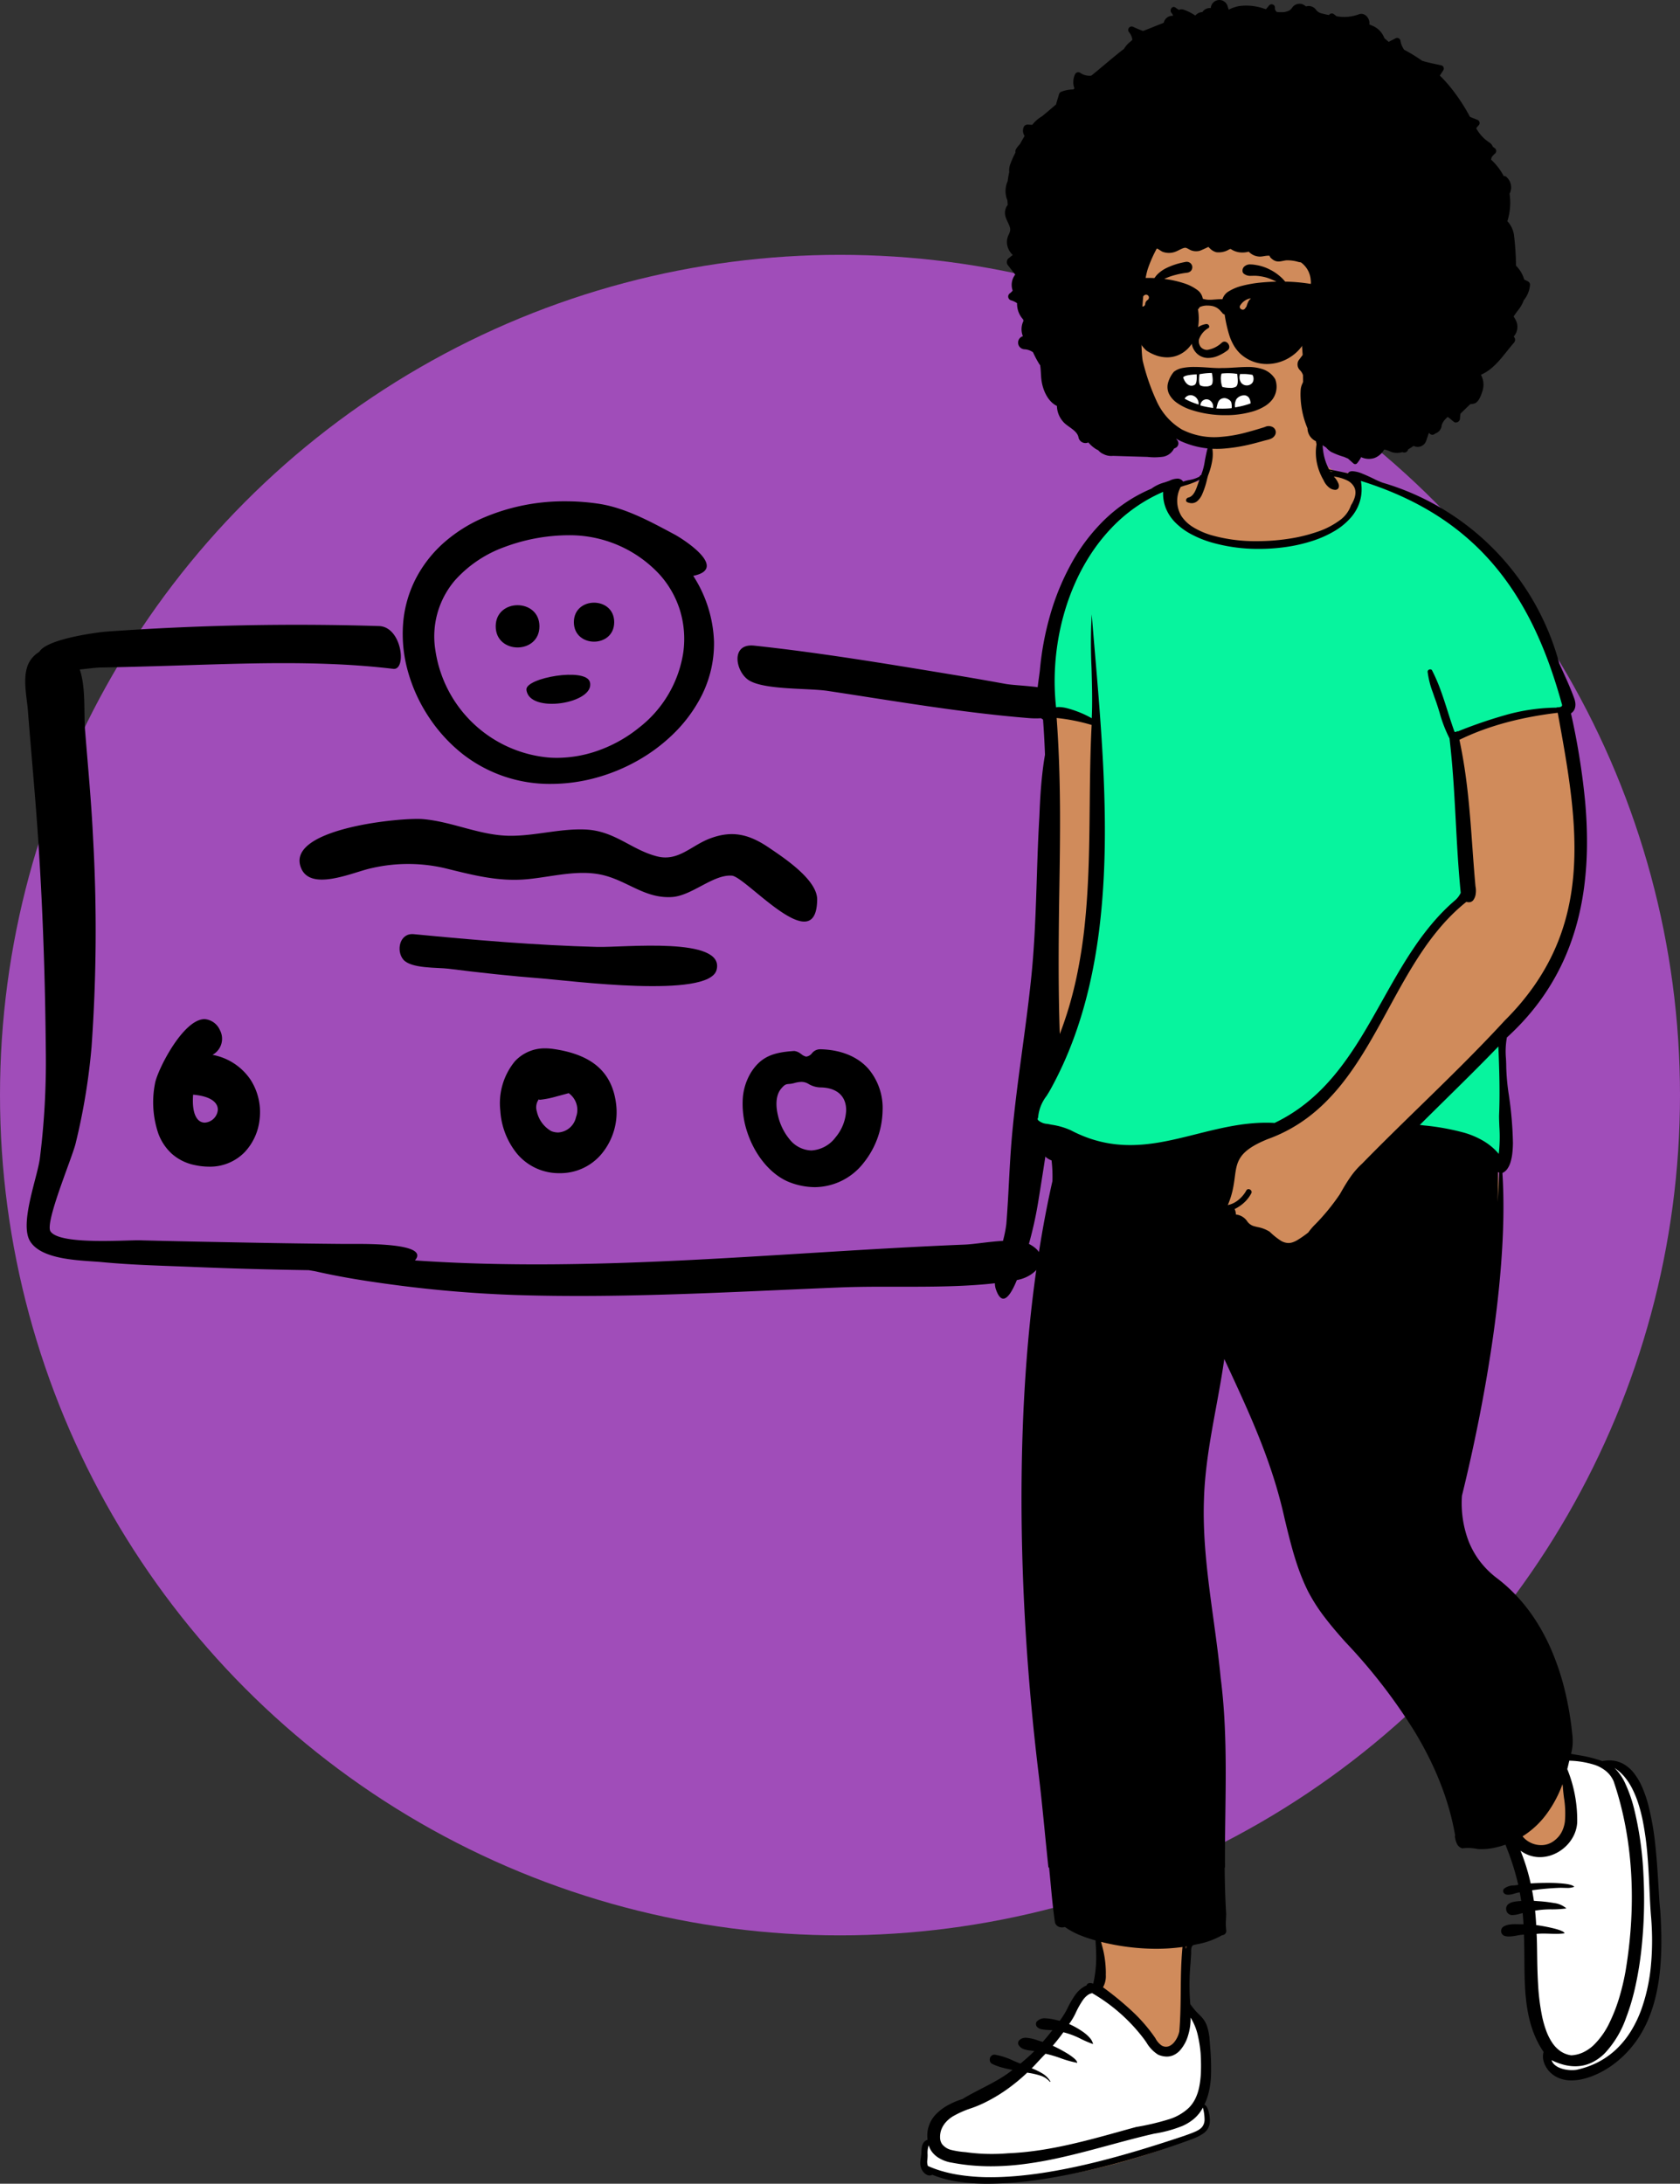 <svg id="timline-1" xmlns="http://www.w3.org/2000/svg" width="300" height="389.833" viewBox="0 0 300 389.833">
  <rect x="0" y="0" width="300" height="389.833" fill="#333333" stroke="none"/>
  <circle id="Ellipse_135" data-name="Ellipse 135" cx="150" cy="150" r="150" transform="translate(0 45.493)" fill="#a04db9"/>
  <path id="face" d="M29.08,0h0a30.415,30.415,0,0,0-7.951,1.081,32.565,32.565,0,0,0-7.414,3.034A30.778,30.778,0,0,0,7.39,8.8a25.942,25.942,0,0,0-4.673,6.018A20.685,20.685,0,0,0,0,25.36,23.067,23.067,0,0,0,3.709,37.143c-1.481.3-2.289.841-2.4,1.6-.3,2.074,4.549,5.148,5.766,5.8l.436.233c4.184,2.238,8.511,4.553,13.129,5.242a39.383,39.383,0,0,0,5.83.43,36.609,36.609,0,0,0,15.216-3.158,26.6,26.6,0,0,0,6.451-4.141,22.334,22.334,0,0,0,4.855-6.021,21.016,21.016,0,0,0,2.525-8.481,24.61,24.61,0,0,0-.9-8.712,28.612,28.612,0,0,0-3.726-8.054,28.148,28.148,0,0,0-5.952-6.507A25.235,25.235,0,0,0,29.08,0ZM25.942,44.391a21.866,21.866,0,0,1-16.324-7.12,17.235,17.235,0,0,1-3.515-6.2,17.514,17.514,0,0,1-.612-7.63,20.987,20.987,0,0,1,7.881-13.387A24.648,24.648,0,0,1,20.3,6.091a22.183,22.183,0,0,1,7.752-1.439c.465,0,.931.016,1.389.048a22.48,22.48,0,0,1,20.3,19.07,15.411,15.411,0,0,1-3.5,12.594,21.811,21.811,0,0,1-8.848,5.93,33.066,33.066,0,0,1-10.974,2.092C26.267,44.389,26.1,44.391,25.942,44.391Z" transform="translate(127.502 139.94) rotate(180)"/>
  <path id="Fill_231" data-name="Fill 231" d="M7.2,3.48c0,4.64-7.2,4.64-7.2,0s7.2-4.64,7.2,0" transform="translate(102.478 107.588)"/>
  <path id="Fill_233" data-name="Fill 233" d="M7.808,3.773C7.808,8.8,0,8.8,0,3.773s7.808-5.03,7.808,0" transform="translate(88.519 108.038)"/>
  <path id="Fill_235" data-name="Fill 235" d="M11.331,1.3C12.382,5.119.4,7.076,0,2.66-.187.549,10.6-1.359,11.331,1.3" transform="translate(94.006 120.455)"/>
  <path id="Fill_237" data-name="Fill 237" d="M63.36,7.874c-13.786-1.654-28-.89-41.852-.493-3.467.1-6.933.2-10.4.255C8.9,7.673,4.143,8.731,2.22,7.7-5.658,3.474,9.8,1.431,11.984,1.237a477.273,477.273,0,0,1,48.862-1c4.087.158,4.971,7.935,2.514,7.64" transform="translate(6.858 111.526)"/>
  <path id="Hola_:_" data-name="Hola :)" d="M186.722,43.9c.118,14.444.636,28.986,1.746,43.387.452,5.87.995,11.732,1.444,17.6.212,2.765,1.194,6.638-.431,9.064a4.952,4.952,0,0,1-7.562.8c-2.65-3.431-1.88-9.188-2.21-13.338-.507-6.381-1.119-12.756-1.423-19.151a293.739,293.739,0,0,1,.269-37.326,113.31,113.31,0,0,1,2.842-17.21c.617-2.589,5.523-14.122,4.492-15.712-1.6-2.466-13.415-1.534-15.978-1.6-6.577-.177-13.157-.291-19.736-.417q-8.449-.161-16.9-.234c-2.237-.02-15.379.378-12.464-2.938C88.214,4.557,54.991,8.349,22.589,9.65c-1.637.066-4.315.531-6.786.664a21.579,21.579,0,0,0-.6,3c-.426,5.207-.537,10.432-1,15.639-.845,9.525-2.483,18.954-3.457,28.463S9.873,76.445,9.307,85.967c-.1,1.632-.326,15-3.7,18.244a15.311,15.311,0,0,1,5.662-.565c12.02.97,23.951,3.058,35.868,4.851,3.409.513,11.146.149,13.974,1.853,2.447,1.476,3.416,6.648-.842,6.229-11.882-1.273-23.7-3.248-35.49-5.193-3.153-.52-6.3-1.076-9.443-1.645-2.1-.38-7.644-.35-9.272-1.617-1.978-1.537-2.188-2.583-1.518-3.278-.932.256-2.049-.146-3.391-1.489-2.537-3.3-.152-11.433.15-15.3.363-4.644.542-9.3.754-13.948a231.208,231.208,0,0,1,2.8-26.776c1.623-9.964,3-19.969,4.631-29.93a69.258,69.258,0,0,1,1.681-7.629c-4.384-2.243-1.4-5.809,2.074-6.441l.076-.012C14.4.674,15.921-1.776,17.1,1.767a3.5,3.5,0,0,1,.144.982C26.229,1.732,36.1,2.364,44.942,2,64.094,1.22,83.364.045,102.535.64a222.507,222.507,0,0,1,22.728,1.923c4.409.593,8.836,1.3,13.174,2.285.311.07.783.144,1.329.234l.264.006q9.965.15,19.92.554c5.572.231,11.169.35,16.723.876,3.45.327,10.741.266,12.859,3.735,1.926,3.155-1.294,11.281-1.751,14.824a138.421,138.421,0,0,0-1.06,18.823" transform="translate(194.904 231.831) rotate(180)"/>
  <path id="Fill_241" data-name="Fill 241" d="M22.021.033C27.33.488,32.239,2.981,37.6,3.012c4.5.026,8.924-1.318,13.446-1.12,5.3.231,8.222,3.661,12.868,4.809,3.7.913,6.029-1.918,9.282-3.171,4.108-1.582,7.142-.765,10.663,1.627,2.587,1.758,8.62,5.7,8.573,9.259-.138,10.769-12.7-4.108-15.236-4.288-3.366-.239-7.125,3.6-10.706,3.816-4.735.29-7.77-2.763-12.129-3.874-4.409-1.125-9.174.253-13.594.681-5.043.488-9.456-.636-14.334-1.84a28.957,28.957,0,0,0-13.56-.125C9.626,9.446,1.549,13.29.13,8.347-1.8,1.616,18.31-.283,22.021.033" transform="translate(53.489 146.191)"/>
  <path id="Fill_243" data-name="Fill 243" d="M2.544.014C13.422,1.07,24.366,2,35.293,2.292c4.733.129,22.927-1.9,21.313,4.114-1.383,5.156-26.142,1.91-31.185,1.517C19.854,7.491,14.3,6.886,8.756,6.185c-1.963-.248-6.7.009-8.09-1.638C-.654,2.977,0-.241,2.544.014" transform="translate(71.351 166.75)"/>
  <path id="have_a_nice_day_:_" data-name="have a nice day :)" d="M12.085,0A11.156,11.156,0,0,0,3.376,4.353,15.371,15.371,0,0,0,0,13.628,10.827,10.827,0,0,0,2.509,21.1c1.909,2.178,4.832,3.393,8.453,3.514l.117,0a1.863,1.863,0,0,0,1.535-.714,1.546,1.546,0,0,1,1.009-.594l.032,0a1.96,1.96,0,0,1,.831.421l.118.08a2.351,2.351,0,0,0,1.143.5l.05,0c3.546-.228,5.818-.9,7.662-3.772a10.243,10.243,0,0,0,1.525-5.147,15.833,15.833,0,0,0-.865-5.706C22.67,5.4,19.715,2,16.407.8A12.7,12.7,0,0,0,12.085,0Zm2.4,18.791a2.434,2.434,0,0,1-1.3-.388,4.341,4.341,0,0,0-2.232-.6c-2.866-.091-4.486-1.6-4.446-4.137A8.057,8.057,0,0,1,8.391,8.906a5.806,5.806,0,0,1,4.329-2.355,5.153,5.153,0,0,1,3.67,1.731,10.262,10.262,0,0,1,2.281,4.465c.293,1.189.613,3.394-.53,4.8-.66.813-.933.835-1.429.876a4.517,4.517,0,0,0-.913.151A5.04,5.04,0,0,1,14.489,18.791Z" transform="translate(157.604 211.928) rotate(180)"/>
  <path id="espero" d="M10.118,0h0L9.9,0A9.594,9.594,0,0,0,2.752,3.36,11.671,11.671,0,0,0,.086,12.318c.705,5.739,4.286,8.872,11.268,9.862a9.909,9.909,0,0,0,1.364.1,7.239,7.239,0,0,0,5.458-2.32,11.8,11.8,0,0,0,2.589-8.819,13.447,13.447,0,0,0-2.979-7.658A9.753,9.753,0,0,0,10.118,0ZM8.55,14.286h0l.013,0A3.655,3.655,0,0,1,7.248,10.01a3.469,3.469,0,0,1,3.187-2.746,3.453,3.453,0,0,1,1.226.238,5.36,5.36,0,0,1,2.586,3.528,2.42,2.42,0,0,1-.417,2.241c.044-.046.059-.082.048-.108s-.088-.057-.214-.057a16.67,16.67,0,0,0-2.926.59c-.879.226-1.679.449-2.021.544l-.166.046Z" transform="translate(110.109 209.431) rotate(180)"/>
  <path id="hola" d="M9.1,0h0A8.63,8.63,0,0,0,2.737,2.593,10.058,10.058,0,0,0,.061,8.553a10.69,10.69,0,0,0,1.651,7,10.466,10.466,0,0,0,6.775,4.408,3.269,3.269,0,0,0-1.329,4.409A3.277,3.277,0,0,0,9.885,26.34c3.879,0,8.465-9.157,8.864-11.481a17.387,17.387,0,0,0-.59-8.942,9.216,9.216,0,0,0-2.342-3.551A8.737,8.737,0,0,0,11.7.294,12.238,12.238,0,0,0,9.1,0Zm2.847,12.853h0C7.871,12.494,7.5,10.82,7.533,10.117A2.5,2.5,0,0,1,9.868,7.861a1.638,1.638,0,0,1,1.224.55c.5.544,1.061,1.755.855,4.442Z" transform="translate(46.43 208.269) rotate(180)"/>
  <g id="pose_standing_walking-1" data-name="pose/standing/walking-1" transform="translate(164.317 74.333)">
    <path id="_Skin" data-name="✋ Skin" d="M1.355,308.118c-.9-4.189,3.216-5.605,5.811-6.537,1.858-1.206,8.745-5.38,14.073-10.534,4.36-4.217,7.328-9.622,8.564-10.137,0,0,1.272-.738,1.4-1.286.774-3.211.128-6.2,0-8.151a16.759,16.759,0,0,1-5.955-2.6c-.433.144-1.083.329-1.277-.3-1.343-8.963-1.923-17.821-3.016-26.791-4.137-34.165-4.6-74.078,2.514-105.283a27.4,27.4,0,0,0-.2-4.273c-.962-.1-1.544-1.036-2.33-1.593-1.22-.969-2.664-1.714-2.6-3.409-.29-.219-.256-.343-.113-.622-.93-4,3.22-8.217,4.393-11.516-2.134-20.868.769-40.588-.85-61.461-2.046-.856-.67-6.206-.531-8.413,1.133-14.216,8.523-28.272,21.831-32.916.761-.154,1.9-1.024,2.534-.44,1.217-.482,2.835.468,3.777-.626l-.009-.007A9.69,9.69,0,0,0,50.779,7.4a8.868,8.868,0,0,1-.206,1.1C52.867,2.04,53.445.311,60.83.006c3.327-.044,7.712.055,9.652,3.228.795,1.475.552,3.169,1.045,4.721.906,2.849,4.815,1.472,6.867,2.952,16.425,5.268,29.9,16.021,34.326,33.28.905,2.08,1.932,4.151,2.689,6.3.117.319.439,1.4-.335,1.893l-.374.24c4.93,23.043,5.257,42.459-11.306,57.821-1.243,6.6,1.955,15.615.725,22.024.7.994-.188,1.794-1.083,1.858-.086.048-.435.2-.53.244,1.425,20.116-4.557,47.225-7.194,57.925-.359,6.424,1.834,11.7,6.344,15.2,4.984,3.069,14.836,16.932,13.01,31.474a35.525,35.525,0,0,1,6.3,1.451c8.961-1.582,8.872,15.693,9.443,21.766.967,10.17,1.568,24.91-8.093,31.419-2.545,1.846-7.706,4.008-10.35,1.053a3.1,3.1,0,0,1-.743-3.11c-4.367-6.17-3.19-14.24-3.591-21.476-1.266-.076-2.591.518-3.816.3-1.257-1.108,3.329-.806,3.8-.871-.049-1.116-.138-2.291-.254-3.416a17.486,17.486,0,0,1-2.333.516.482.482,0,0,1-.452-.756c.54-.515,1.916-.435,2.691-.508-.131-.942-.291-1.932-.469-2.843-.948-.034-1.926.57-2.824.446.679-.453,1.954-.315,2.782-.615a50.894,50.894,0,0,0-2.655-8.462,13.059,13.059,0,0,1-7.1.763c-1,.154-1.486-.051-1.648-1.3l.064-.079c-1.936-11.585-8.184-22.63-19.788-35.155a44.244,44.244,0,0,1-6.608-8.963c-3.468-7.028-4.06-14.783-6.732-22.082-2.495-7.336-5.906-14.354-9.109-21.308-.47,3.564-1.1,7.221-1.756,10.716-2.887,12.385-2.607,25.6-.482,38.052,3.143,17.442,1.628,34.967,2.327,52.533a18.868,18.868,0,0,0,.013,2.988c.02.081-.019.177-.115.175l-.181.005c-1.511,1.106-3.6,1.306-5.372,1.906-.745.59-.536,1.525-.6,2.254a60.016,60.016,0,0,0-.135,9.534c1.37,2.625,3.071,2.082,3.419,5.782.3,4.224.843,8.716-1.214,12.477l.778.134c1.155,2.424.45,4-2.265,5.022-13.4,5.254-32.258,10.025-46.241,6.059-.254.252-.624-.009-.913-.406a1.958,1.958,0,0,1-.436-1.179C.245,310.7-.083,308.356,1.355,308.118Z" transform="translate(0.667 0)" fill="#d08b5b"/>
    <path id="_Top" data-name="👕 Top" d="M11.441,0h0l-.124.85a18.694,18.694,0,0,0-.172,2.8l0,.406.006.323.007.266c0,.151.01.314.016.5l.051,1.4.013.415,0,.2c0,.1,0,.194.005.278l0,.285-.012.3-.015.394-.01.282c-.095,2.883-.06,5.631.138,10.891L11.411,21l1.013-1.049.485-.5.708-.726c1.456-1.487,3.017-3.05,5.389-5.4l5.919-5.841,1.14-1.133.558-.555-2.3-.286-.483-.062L23.47,5.4,23.1,5.348a30.209,30.209,0,0,1-5.579-1.173A11.706,11.706,0,0,1,12.056.736L11.992.66,11.442,0ZM77.483,2.094a28.86,28.86,0,0,0-3.908.278c-1.314.178-2.774.452-4.463.836l-.73.169-.424.1-.521.127-.532.131-2.521.629-.795.2-.462.112c-1.821.437-3.013.687-4.4.919a33.339,33.339,0,0,1-5.545.5c-.423,0-.848-.01-1.264-.03l-.167-.008-.1-.005-.088.042a29.682,29.682,0,0,0-3.211,1.787A30.189,30.189,0,0,0,45.4,10.039a33.653,33.653,0,0,0-2.742,2.552c-.869.9-1.735,1.9-2.573,2.954l-.226.286-.141.181a54.983,54.983,0,0,0-3.279,4.723c-1.038,1.659-2.242,3.722-4.028,6.9l-.859,1.53-.6,1.069-.394.693C28.8,34,27.7,35.8,26.343,37.77a48.5,48.5,0,0,1-3.377,4.408,35.033,35.033,0,0,1-3.612,3.62l-.129.11-.016.014a4.355,4.355,0,0,0-1.053,1.391l-.024.056-.037.089.067.679.07.727C18.785,54.742,19.38,62.876,20,73.042l.112,1.856-3.035,1.179-1.4.539-.3.115-.359.135L14.646,77l-.36.133c-1.579.58-2.975,1.056-4.268,1.454l-.3.092A29.88,29.88,0,0,1,1.462,80.2H.879l.017.077-.014,0a1.707,1.707,0,0,0-.308.065l-.047.016-.046.018a.768.768,0,0,0-.418.367.713.713,0,0,0-.011.562l.012.032.08.291c.7,2.537,1.478,4.958,2.3,7.2.834,2.267,1.749,4.43,2.719,6.429a56.7,56.7,0,0,0,3.18,5.712,48.9,48.9,0,0,0,3.685,5.045l.16.19.164.193c5.893,6.9,13.592,11.784,23.537,14.934l.3.1.6.187-.106-.618a7.317,7.317,0,0,1,.675-4.719,9.82,9.82,0,0,1,3.629-3.694,17.139,17.139,0,0,1,2.533-1.29,23.333,23.333,0,0,1,2.943-.984,29.127,29.127,0,0,1,3.256-.659,33.234,33.234,0,0,1,3.472-.315c.437-.017.88-.025,1.317-.025a26.631,26.631,0,0,1,11.291,2.248c3.644,1.761,5.53,4.333,5.454,7.438l0,.1-.023.606.557-.239a28.438,28.438,0,0,0,9.249-6.429,34.548,34.548,0,0,0,6.561-9.813,41.313,41.313,0,0,0,1.979-5.337,44.31,44.31,0,0,0,1.263-5.616,44.96,44.96,0,0,0,.531-5.74,43.048,43.048,0,0,0-.218-5.708l-.025-.228-.05-.444-.432.116a1.408,1.408,0,0,1-.361.041c-.957,0-2.844-.632-5.457-1.828l-.258-.119-1.406-.977-.024-.724c-.117-3.673-.176-7.264-.176-10.673s.06-6.733.177-9.88.3-6.2.53-9.086.531-5.673.882-8.292.766-5.142,1.234-7.5,1-4.611,1.586-6.7,1.237-4.081,1.938-5.91a48.9,48.9,0,0,1,2.29-5.115l.2-.379.207-.381c.115-.215.248-.447.421-.73l.2-.318.3-.477.162-.262.079-.13a10.653,10.653,0,0,0,.7-1.305,5.209,5.209,0,0,0,.478-1.929l0-.08V7.478l.013-.025a.7.7,0,0,0-.016-.633l-.017-.03-.006-.01L94.3,6.574,94.12,6.54,94.1,6.517a2.306,2.306,0,0,0-1.048-.5L92.986,6l-.06-.014c-.091-.021-.188-.04-.3-.061l-.416-.073-.5-.1-.631-.123L90.9,5.6l-.179-.037A9.5,9.5,0,0,1,88.3,4.783a25.008,25.008,0,0,0-2.489-1.14,22.659,22.659,0,0,0-2.5-.816,22.09,22.09,0,0,0-2.527-.508A23.249,23.249,0,0,0,78.212,2.1C77.97,2.1,77.725,2.094,77.483,2.094Z" transform="translate(115.014 132.568) rotate(180)" fill="#07f49e"/>
    <path id="_Shoes" data-name="👟 Shoes" d="M118.86,0c-2.414,0-5.036.107-7.58.309-2.2.175-4.24.416-5.605.662-1.207.218-5.243,1.106-10.014,2.464C92.984,4.2,90.5,4.986,88.29,5.779a56.885,56.885,0,0,0-6.782,2.864,2.081,2.081,0,0,0-1.152,1.879,5.433,5.433,0,0,0,.458,2.214,3.223,3.223,0,0,0,.487.756c.154.194.266.335.206.394-2,2-1.241,6.582-.833,9.044h0a12.051,12.051,0,0,1,.194,1.441,6.6,6.6,0,0,0,1.511,3.13,10.24,10.24,0,0,1,.968,1.555,15.534,15.534,0,0,1,.64-2.1,11.06,11.06,0,0,1,1.1-2.2,4.831,4.831,0,0,1,.95-1.043,4.678,4.678,0,0,1,1-.623,3.814,3.814,0,0,1,1.5-.381.514.514,0,0,1,.165.018l.037.016.027.014A13.653,13.653,0,0,1,90,24.217a77.9,77.9,0,0,0,5.141,5.971,22.044,22.044,0,0,0,3,2.616,7.923,7.923,0,0,0,1.4.795,3.259,3.259,0,0,0,1.247.292,1.743,1.743,0,0,0,.8-.184c.877-.449,1.541-1.7,2.245-3.017a11.053,11.053,0,0,1,2.231-3.248,30.809,30.809,0,0,0,3.019-3.061c.791-.877,1.609-1.784,2.613-2.778a40.215,40.215,0,0,1,3.616-3.178,65.28,65.28,0,0,1,12.746-7.479,2.464,2.464,0,0,0,1.438-1.68,3.458,3.458,0,0,0,.087-1.047,5.275,5.275,0,0,0-.17-1.028.177.177,0,0,1,.02-.142c.1-.172.49-.258.83-.334.259-.058.482-.108.5-.183a.063.063,0,0,0-.024-.062c-.124-.124-.167-.362-.138-.75a11.659,11.659,0,0,1,.193-1.215c.24-1.251.512-2.669-.31-3.021C127.624.257,122.584,0,118.86,0ZM15.325,18.671a11.862,11.862,0,0,0-3.764.713,8.7,8.7,0,0,0-1.733.9,18.3,18.3,0,0,0-2.417,1.881,21,21,0,0,0-4.929,6.809,18.855,18.855,0,0,0-1.1,3.305,34.56,34.56,0,0,0-.667,3.743c-.332,2.6-.47,5.339-.6,7.992-.019.373-.04.8-.061,1.2a68.067,68.067,0,0,0,.51,10.9c.228,1.937.51,3.806.838,5.556a47.375,47.375,0,0,0,1.082,4.645,18.458,18.458,0,0,0,2.49,5.518,6.5,6.5,0,0,0,1.734,1.723l.105.073c.045.033.7.179,1.75.391.9.182,1.756.343,1.906.36l.054.006.043,0,.024.009a11.02,11.02,0,0,0,2.079.563,22.058,22.058,0,0,0,2.559.276l.118.007.439.023h0c.024-.03.24-.305.452-.634a2.362,2.362,0,0,0,.44-1.028,42.816,42.816,0,0,0-.76-6.34,22.575,22.575,0,0,1-.436-3.291l0-.144,0-.053a3.942,3.942,0,0,1,.287-1.027,7.81,7.81,0,0,1,.787-1.471,5.584,5.584,0,0,1,3.19-2.381,2.449,2.449,0,0,1,.571-.057,8.654,8.654,0,0,1,1.736.229c.564.121,1.207.291,1.91.5,1.193.361,2.167.728,2.177.732-.006-.017-.694-1.93-1.42-4.61-.43-1.585-.792-3.134-1.077-4.6a42.813,42.813,0,0,1-.7-5.108c-.15-2.149-.192-4.442-.232-6.66-.03-1.636-.06-3.328-.135-4.922-.083-1.784-.214-3.266-.4-4.53a14.905,14.905,0,0,0-1.216-3.929,17.244,17.244,0,0,0-2.109-3.488c-.2-.25.145-.612.477-.962.313-.33.609-.642.418-.829-.052-.05-.107-.108-.172-.175h0a5.893,5.893,0,0,0-1.411-1.14,5.111,5.111,0,0,0-1.2-.479A6.5,6.5,0,0,0,15.325,18.671ZM83.347,29.057h0a2.353,2.353,0,0,0-.107,1.013.027.027,0,0,0,.022.012c.036,0,.091-.071.163-.212a.962.962,0,0,0-.078-.813Z" transform="translate(131.639 314.641) rotate(180)" fill="#fff"/>
    <path id="_Ink" data-name="🖍 Ink" d="M120.237,0h0a65.684,65.684,0,0,0-9.575.79c-3.089.461-6.428,1.126-9.923,1.977-3.018.734-6.13,1.6-9.247,2.572-2.624.818-5.234,1.71-7.548,2.577l-.179.072a8.871,8.871,0,0,0-2.038,1.027,2.827,2.827,0,0,0-.72.777,2.607,2.607,0,0,0-.362,1.095,5.562,5.562,0,0,0,.144,1.775c.111.491.364,1.33.821,1.434a11.25,11.25,0,0,0-.852,2.516,16.269,16.269,0,0,0-.337,2.654,44.4,44.4,0,0,0,.177,5.456c.031.428.067.914.1,1.373.319,2.582.982,3.25,1.9,4.173a11.56,11.56,0,0,1,1.521,1.8,41.942,41.942,0,0,1-.041,7.27v.007c-.029.449-.06.914-.089,1.4a3.876,3.876,0,0,0-.024.57,3.979,3.979,0,0,1-.04.72.853.853,0,0,1-.3.552c-.221.054-.446.107-.7.166a13.874,13.874,0,0,0-4.487,1.614.766.766,0,0,0-.565.268.78.78,0,0,0-.165.636,10.435,10.435,0,0,1,.036,2v0c-.014.3-.028.608-.03.918.152,2.436.239,5.139.267,8.264h-.063c.026,3.156-.017,6.367-.058,9.473v0c-.053,3.994-.109,8.123-.018,12.182.049,2.185.134,4.175.262,6.085.143,2.143.335,4.131.587,6.077.333,3.511.821,7.073,1.293,10.518v0c.479,3.494.974,7.107,1.308,10.669.179,1.918.3,3.669.365,5.353.075,1.89.081,3.647.019,5.373-.04,1.336-.127,2.692-.268,4.148-.125,1.3-.29,2.644-.5,4.118-.4,2.737-.907,5.506-1.4,8.184-.518,2.811-1.053,5.718-1.458,8.6l-.178-.384-.412-.888h0c-1.35-2.911-2.745-5.921-4.037-8.914-1.449-3.357-2.609-6.333-3.548-9.1a84.935,84.935,0,0,1-2.615-9.283c-.52-2.16-1.059-4.392-1.709-6.55-.35-1.161-.7-2.209-1.083-3.2-.425-1.116-.868-2.136-1.356-3.119a31.473,31.473,0,0,0-3.049-4.751c-1.2-1.576-2.522-3.085-3.655-4.354A98.658,98.658,0,0,1,44.033,80.679c-.882-1.463-1.7-2.941-2.431-4.392-.762-1.514-1.452-3.046-2.051-4.553-.623-1.567-1.166-3.154-1.614-4.717a46.122,46.122,0,0,1-1.119-4.884.9.9,0,0,0,.06-.087,4.578,4.578,0,0,0-.35-1.311,1.5,1.5,0,0,0-.991-.862,7.391,7.391,0,0,1-.982.064,8.45,8.45,0,0,1-1.735-.181c-.239-.02-.485-.029-.732-.029a11.116,11.116,0,0,0-2.163.226,15.914,15.914,0,0,0-2.092.579l-.08-.214-.1-.278a45.375,45.375,0,0,1-2.1-6.678,6.9,6.9,0,0,1,.8-.116h0a2.791,2.791,0,0,0,1.724-.564.614.614,0,0,0,.165-.556.7.7,0,0,0-.448-.469,1.561,1.561,0,0,0-.469-.068,4.214,4.214,0,0,0-1.133.22,5.28,5.28,0,0,1-.908.206c-.093-.5-.176-1-.256-1.547.772-.042,1.937-.106,2.442-.691a1.087,1.087,0,0,0,.241-.844,1.084,1.084,0,0,0-1.177-.969,5.591,5.591,0,0,0-1.366.254h0c-.138.037-.269.073-.4.1-.064-.671-.114-1.345-.148-2,.1,0,.2,0,.318,0,.172,0,.345,0,.527.007h.023c.173,0,.369.007.561.007a6.751,6.751,0,0,0,1.1-.072,2.967,2.967,0,0,0,1-.333.947.947,0,0,0,.456-.951.911.911,0,0,0-.21-.467.946.946,0,0,0-.48-.293,2.893,2.893,0,0,0-.706-.08,8.126,8.126,0,0,0-1.418.172,8.936,8.936,0,0,1-1.246.166c-.063-1.4-.074-2.875-.084-4.3h0c-.041-5.774-.084-11.744-3.426-16.639a3.283,3.283,0,0,0-.044-1.807,4.658,4.658,0,0,0-.907-1.6,4.918,4.918,0,0,0-1.863-1.295,5.939,5.939,0,0,0-2.178-.386,8.923,8.923,0,0,0-1.921.224,12.626,12.626,0,0,0-1.905.592,15.714,15.714,0,0,0-1.783.842,15.93,15.93,0,0,0-1.554.974,18.7,18.7,0,0,0-2.957,2.615A18.934,18.934,0,0,0,3.67,26.717a21.634,21.634,0,0,0-1.623,3.35A26.85,26.85,0,0,0,.959,33.659a34.935,34.935,0,0,0-.641,3.749c-.141,1.2-.236,2.485-.283,3.821-.077,2.229-.028,4.62.157,7.522.129,1.075.217,2.57.32,4.3v0c.126,2.138.27,4.56.534,7.065a49.767,49.767,0,0,0,1.248,7.346,22.573,22.573,0,0,0,1.076,3.2,11.827,11.827,0,0,0,1.475,2.572,6.383,6.383,0,0,0,1.947,1.713,5.033,5.033,0,0,0,1.174.462,5.365,5.365,0,0,0,1.319.161,6.676,6.676,0,0,0,1.251-.124,24.333,24.333,0,0,0,4.537,1.107c.341.06.694.122,1.049.189a8.965,8.965,0,0,0-.241,3.242A58.011,58.011,0,0,0,17.2,87.912a45.385,45.385,0,0,0,2.562,7.659,37.208,37.208,0,0,0,1.817,3.583,32.876,32.876,0,0,0,2.213,3.342,29.82,29.82,0,0,0,2.637,3.042,28.16,28.16,0,0,0,3.089,2.684,15.752,15.752,0,0,1,2.962,3,15.144,15.144,0,0,1,1.947,3.5,19.173,19.173,0,0,1,1.183,8.093c-1.1,4.476-2.119,9.057-3.024,13.618-1.02,5.14-1.88,10.174-2.556,14.962-.757,5.357-1.286,10.43-1.573,15.076-.155,2.507-.241,4.928-.256,7.2-.016,2.381.046,4.657.183,6.765a2.2,2.2,0,0,0-.875.73,4.1,4.1,0,0,0-.574,1.2,8.858,8.858,0,0,0-.319,1.577,17.524,17.524,0,0,0-.111,1.864,65.729,65.729,0,0,0,.723,8.51h0a39.464,39.464,0,0,1,.474,5.128c0,.471.025.956.047,1.426v0a13.96,13.96,0,0,1-.165,3.754c-1.052.958-2.058,1.962-2.991,2.984-.915,1-1.785,2.05-2.587,3.115-.785,1.043-1.527,2.132-2.2,3.237-.663,1.081-1.283,2.207-1.843,3.348-.548,1.115-1.053,2.276-1.5,3.449-.439,1.146-.838,2.337-1.186,3.541-.339,1.173-.638,2.392-.89,3.621-.245,1.2-.452,2.439-.615,3.692a61.58,61.58,0,0,0-.493,7.557c-.014,2.444.1,5.041.346,7.718a127.713,127.713,0,0,0,2.517,15.6,1.67,1.67,0,0,0-.531.536,1.806,1.806,0,0,0-.238.669,2.546,2.546,0,0,0,0,.729,3.4,3.4,0,0,0,.181.718c.6,1.686,1.362,3.359,2.1,4.977h0l0,0c.188.413.383.84.571,1.26a46.081,46.081,0,0,0,31.524,32.281,12.436,12.436,0,0,1,1.538.671c.637.305,1.36.651,2.05.923a5.44,5.44,0,0,0,1.837.467,1.144,1.144,0,0,0,.479-.089.616.616,0,0,0,.3-.292c1.069.241,2.174.47,3.38.7a9.186,9.186,0,0,1,.729,1.759,10.01,10.01,0,0,1,.367,1.868,4.549,4.549,0,0,1,.042.943h0a2.62,2.62,0,0,0,.235,1.462.1.1,0,0,0,.009.084.032.032,0,0,0,.025.015c.016,0,.032-.017.044-.048a1.582,1.582,0,0,0,.276.027.61.61,0,0,0,.512-.209c.241-.311.126-.918,0-1.412a8.615,8.615,0,0,0,.125-1.662,9.377,9.377,0,0,0-.185-1.658,9.966,9.966,0,0,0-.469-1.6,10.124,10.124,0,0,0-.725-1.5,3.32,3.32,0,0,0-.982-1.3,1.809,1.809,0,0,0-1.061-.417.657.657,0,0,0-.643.36,1.059,1.059,0,0,0,.047.8,4.141,4.141,0,0,0,.811,1.215,7.6,7.6,0,0,1-2.351-.68,2.767,2.767,0,0,1-1.314-1.249c-.4-.85-.2-1.925.592-3.2a5.526,5.526,0,0,1,2.077-2.727,14.42,14.42,0,0,1,3.939-2.011,28.559,28.559,0,0,1,5.126-1.244,37.3,37.3,0,0,1,5.64-.426,28.628,28.628,0,0,1,8.195,1.079,13.457,13.457,0,0,1,3.165,1.385,6.75,6.75,0,0,1,2.123,1.98,5.258,5.258,0,0,1,.152,5.229c-.086.046-.394.145-.783.271h0a11.9,11.9,0,0,0-2.589,1.032c.113-.252.213-.543.32-.851.335-.97.714-2.07,1.639-2.334a.51.51,0,0,0,.3-.147.532.532,0,0,0,.153-.282.368.368,0,0,0-.221-.408,2.039,2.039,0,0,0-.787-.175,1.569,1.569,0,0,0-1.061.426,3.5,3.5,0,0,0-.761,1.062,14.2,14.2,0,0,0-.905,2.732v0c-.07.274-.136.532-.2.743a12.648,12.648,0,0,0-.776,2.9,6.817,6.817,0,0,0-.034,1.465,5.1,5.1,0,0,0,.333,1.419.138.138,0,0,0,.069.02c.361,0,.676-1.592.98-3.133h0a11.084,11.084,0,0,1,.686-2.635.73.73,0,0,1,.141-.019h.008a.436.436,0,0,1,.2-.267,5.856,5.856,0,0,1,1.8-.585h0a6.517,6.517,0,0,0,1.053-.287,1.137,1.137,0,0,0,1.054.539,3.373,3.373,0,0,0,1.39-.371c.28-.106.574-.2.859-.3a7.019,7.019,0,0,0,2.375-1.127,26.612,26.612,0,0,0,4.464-2.4,27.956,27.956,0,0,0,3.854-3.1,33.344,33.344,0,0,0,5.968-7.858,44.13,44.13,0,0,0,3.8-9.264,52.381,52.381,0,0,0,1.808-9.716c.031-.329.092-.767.163-1.276.351-2.512.938-6.717-.72-7.595-.176-2.331-.3-4.7-.381-7.251-.072-2.268-.107-4.624-.107-7.2,0-4.788.124-9.631.243-14.314v0c.134-5.249.273-10.676.237-16.03-.02-2.883-.087-5.516-.205-8.049-.133-2.844-.327-5.492-.593-8.1.849-1.8,1.863-3.686,3.19-5.926a8.99,8.99,0,0,0,1.13-2.711,7.3,7.3,0,0,0,.083-2.911.985.985,0,0,0,.081-.526.78.78,0,0,0-.236-.466c-.1-1.566-1.031-2.26-2.108-3.064-.24-.179-.487-.364-.735-.566a5.931,5.931,0,0,1-.742-.64,3.327,3.327,0,0,0-1.381-.944,25.058,25.058,0,0,1-.154-3.683c.9-3.969,1.7-8.177,2.38-12.5.656-4.172,1.218-8.562,1.67-13.047.435-4.319.778-8.832,1.02-13.415.233-4.409.377-8.987.43-13.608.1-8.743-.127-17.86-.672-27.1-.505-8.571-1.284-17.243-2.314-25.775-.435-3.564-.8-7.2-1.147-10.717V62.82c-.208-2.09-.423-4.251-.651-6.374h-.117c-.1-.932-.183-1.865-.276-2.852v0c-.216-2.313-.44-4.705-.764-6.86a1.111,1.111,0,0,0-.461-.74,1.425,1.425,0,0,0-.817-.235,1.81,1.81,0,0,0-.511.074,13.144,13.144,0,0,0-2.609-1.428,23.768,23.768,0,0,0-2.854-.965c-.092-1.532-.153-2.707-.108-3.887a22.068,22.068,0,0,1,.511-3.83,1.771,1.771,0,0,0,.553.1.8.8,0,0,0,.4-.09.446.446,0,0,0,.221-.319,4.468,4.468,0,0,0,1.116-.693,5.719,5.719,0,0,0,.872-.931,15.729,15.729,0,0,0,1.339-2.258h0a14.36,14.36,0,0,1,1.483-2.442c.213.04.441.092.683.147h0a8.915,8.915,0,0,0,1.9.293,1.858,1.858,0,0,0,1.6-.674.887.887,0,0,0-.072-.8,1.522,1.522,0,0,0-1-.5,9.085,9.085,0,0,0-1.309-.12h0c-.192-.008-.357-.015-.495-.027.622-.78,1.186-1.461,1.725-2.083.27.064.575.162.9.266a7.4,7.4,0,0,0,2.1.462,1.586,1.586,0,0,0,1.192-.437.8.8,0,0,0,.205-.4.662.662,0,0,0-.089-.453,1.714,1.714,0,0,0-.939-.747,5.813,5.813,0,0,0-1.224-.25c-.221-.029-.429-.056-.632-.1.737-.732,1.548-1.459,2.478-2.223.441.166.883.356,1.311.54A12.555,12.555,0,0,0,119,23.036a.855.855,0,0,0,.117.008.834.834,0,0,0,.79-.687.932.932,0,0,0-.035-.549.793.793,0,0,0-.4-.423,10.062,10.062,0,0,0-1.754-.647c-.659-.182-1.34-.318-1.858-.415a21.5,21.5,0,0,1,2.675-1.8c.932-.541,1.909-1.046,2.855-1.534h0c1.138-.588,2.315-1.2,3.416-1.869a14.289,14.289,0,0,0,2.491-1.044,9.049,9.049,0,0,0,2.092-1.527,5.446,5.446,0,0,0,1.641-4.709c1.043-.316,1.083-1.443,1.115-2.349l0-.073c.018-.246.057-.494.094-.733a6.988,6.988,0,0,0,.1-.95,2.463,2.463,0,0,0-.16-.957A2.354,2.354,0,0,0,131.6,1.9a1.811,1.811,0,0,0-.444-.309,1.137,1.137,0,0,0-.492-.12.945.945,0,0,0-.47.126A20.085,20.085,0,0,0,125.612.375,35.608,35.608,0,0,0,120.237,0ZM81.872,13.592h0a8.368,8.368,0,0,1-.3-2.116,2.128,2.128,0,0,1,.391-1.283c.5-.659,1.46-1.005,2.921-1.529l.35-.126c1.945-.649,4.547-1.506,7.425-2.377,3.119-.944,5.972-1.728,8.721-2.4,3.294-.8,6.415-1.424,9.274-1.851,1.6-.239,3.148-.422,4.613-.545,1.559-.131,3.064-.2,4.473-.2a35.874,35.874,0,0,1,5.994.466,24.667,24.667,0,0,1,2.731.622,19.339,19.339,0,0,1,2.509.916,2.1,2.1,0,0,1,.111,1.018,7.2,7.2,0,0,0-.053,1.05,4.317,4.317,0,0,1-.2,1.63,3.67,3.67,0,0,0-.62-1.218,4.3,4.3,0,0,0-.982-.916,6.317,6.317,0,0,0-2.576-.977c-1.135-.218-2.307-.382-3.483-.488-1.122-.1-2.284-.152-3.454-.152a45.975,45.975,0,0,0-5.368.326c-1.675.2-3.412.476-5.309.858-3.52.709-7.05,1.664-10.463,2.587h0c-2.622.709-5.333,1.443-7.981,2.046A23.065,23.065,0,0,0,85.564,10.3a8.388,8.388,0,0,0-2.11,1.3,6.6,6.6,0,0,0-1.583,2Zm2.2,16.069h0a10.108,10.108,0,0,1-1.281-3.092,23.467,23.467,0,0,1-.518-3.281c-.074-1.291-.09-2.4-.047-3.4a16.03,16.03,0,0,1,.316-2.687,8.488,8.488,0,0,1,.71-2.079,6.1,6.1,0,0,1,1.135-1.577A9.075,9.075,0,0,1,88.05,11.47a44.087,44.087,0,0,1,5.735-1.343c.909-.247,1.833-.5,2.727-.751h0c3.233-.9,6.577-1.821,9.917-2.543,1.8-.388,3.453-.688,5.053-.914,1.8-.255,3.482-.412,5.151-.482.98-.082,1.968-.123,2.937-.123h0a33.5,33.5,0,0,1,4.7.329,14.544,14.544,0,0,1,2.431.369,2.964,2.964,0,0,1,1.739,1.055,2.077,2.077,0,0,1,.353,1,4.016,4.016,0,0,1-.153,1.415,4.3,4.3,0,0,1-.843,1.476,5.6,5.6,0,0,1-1.27,1.065,17.236,17.236,0,0,1-3.228,1.437,20.184,20.184,0,0,0-2.677,1.127,28.271,28.271,0,0,0-3.9,2.36,34.262,34.262,0,0,0-3.488,2.886l-.321-.058h-.006a12.847,12.847,0,0,1-2.025-.473,3.7,3.7,0,0,1-1.681-1.1.053.053,0,0,0-.041-.02.063.063,0,0,0-.053.032.051.051,0,0,0,0,.053,4.1,4.1,0,0,0,1.446,1.434,12.478,12.478,0,0,0,1.881.908c-.412.412-.814.846-1.2,1.266h0c-.409.442-.831.9-1.267,1.33a21.458,21.458,0,0,1-2.67-.783,18.78,18.78,0,0,0-2.986-.839c-.005.2.18.473.55.8a9.81,9.81,0,0,0,1.3.916,24.82,24.82,0,0,0,2.519,1.336c-.67.778-1.31,1.587-1.9,2.406a14.466,14.466,0,0,1-3.139-1.192h0a20.453,20.453,0,0,0-2.161-.919,2.406,2.406,0,0,0,.579,1.1,6.543,6.543,0,0,0,1.125,1.014,14.89,14.89,0,0,0,2.579,1.471,11.463,11.463,0,0,0-1.25,2.131,15.279,15.279,0,0,1-1.24,2.175,3.9,3.9,0,0,1-.749.791,2,2,0,0,1-.889.407,31.159,31.159,0,0,1-9.212-8.137c-.163-.218-.325-.452-.482-.678a6.29,6.29,0,0,0-2.063-2.156,3.948,3.948,0,0,0-1.554-.349,2.948,2.948,0,0,0-1.276.287A3.593,3.593,0,0,0,86,23.761a6.929,6.929,0,0,0-1.512,2.8,10.21,10.21,0,0,0-.343,1.6,8.68,8.68,0,0,0-.073,1.5ZM8.362,74.22a7.9,7.9,0,0,1-1.808-1.611,11.419,11.419,0,0,1-1.4-2.17A18.08,18.08,0,0,1,4.1,67.829a28.58,28.58,0,0,1-.76-2.932,53.528,53.528,0,0,1-.864-6.353c-.18-2.148-.278-4.309-.365-6.215-.081-1.788-.158-3.477-.288-4.849-.109-1.353-.165-2.714-.167-4.043,0-1.44.061-2.859.186-4.215a32.125,32.125,0,0,1,1.774-8.231,21.082,21.082,0,0,1,1.761-3.659,16.308,16.308,0,0,1,2.459-3.116,14.336,14.336,0,0,1,3.243-2.394,14.86,14.86,0,0,1,1.942-.871,16.392,16.392,0,0,1,2.171-.623,5.365,5.365,0,0,1,.761-.051,6.43,6.43,0,0,1,1.126.1,5.191,5.191,0,0,1,1.095.315,3.108,3.108,0,0,1,.9.554,1.864,1.864,0,0,1,.537.816,11.526,11.526,0,0,0-2.2-.827,8.251,8.251,0,0,0-2.03-.267,6.953,6.953,0,0,0-1.482.158,6.876,6.876,0,0,0-1.378.46,8.455,8.455,0,0,0-2.454,1.745,17.9,17.9,0,0,0-3.744,6.223,39.648,39.648,0,0,0-1.672,5.629,61.433,61.433,0,0,0-1.058,6.378,82.8,82.8,0,0,0-.4,13.478,60.963,60.963,0,0,0,1.676,11.9A25.307,25.307,0,0,0,6.4,71.349,9.225,9.225,0,0,0,8.362,74.22Zm8.079,1.3a16.252,16.252,0,0,1-4.6-.769,6.529,6.529,0,0,1-1.951-1.084,4.878,4.878,0,0,1-1.366-1.813c-3.419-10-4.16-21.694-2.142-33.826a41.734,41.734,0,0,1,1-4.335A29.8,29.8,0,0,1,9.236,28.8a13.985,13.985,0,0,1,2.85-4.053,7.276,7.276,0,0,1,1.846-1.277,5.735,5.735,0,0,1,2.152-.546,4.464,4.464,0,0,1,1.942.743A5.7,5.7,0,0,1,19.5,25.192a10.11,10.11,0,0,1,1.069,2.134A18.458,18.458,0,0,1,21.3,29.9a39.2,39.2,0,0,1,.719,5.8c.118,1.966.144,3.866.167,5.542.018,1.339.034,2.5.094,3.363-.363.035-.748.052-1.214.052-.382,0-.767-.011-1.138-.022h0c-.372-.011-.757-.022-1.133-.022A11.171,11.171,0,0,0,17.3,44.7c0,.677,4.3,1.392,5.047,1.472.052.923.118,1.767.2,2.58a16.734,16.734,0,0,1-2.97.228h0a18.742,18.742,0,0,0-2.619.167,4.031,4.031,0,0,0,2.21.963A24.826,24.826,0,0,0,22,50.443H22c.277.021.538.042.767.064.082.578.187,1.193.318,1.88-1.572.223-3.2.37-4.852.437-.081,0-.167.005-.264.005-.171,0-.344-.005-.528-.011h-.01c-.172-.005-.367-.011-.556-.011a3.5,3.5,0,0,0-1.326.2c.193.252.8.439,1.8.556a27.184,27.184,0,0,0,3.024.139c1.2,0,2.378-.048,2.963-.094a36.48,36.48,0,0,0,1.818,5.854,5.975,5.975,0,0,0-1.7-.882,5.746,5.746,0,0,0-1.772-.278,6.322,6.322,0,0,0-2.4.485,7.015,7.015,0,0,0-1.1.569,7.191,7.191,0,0,0-.986.753,7.078,7.078,0,0,0-.841.913,6.727,6.727,0,0,0-.663,1.048,6.072,6.072,0,0,0-.662,2.4A24.106,24.106,0,0,0,16.8,74.015C16.672,74.508,16.562,74.989,16.441,75.52ZM85.512,42.262c.264-2.758.289-5.358.313-7.872v0c.022-2.306.046-4.69.252-7.2a4.614,4.614,0,0,1,.911-1.922,2.583,2.583,0,0,1,.689-.593,1.488,1.488,0,0,1,1.743.137,3.69,3.69,0,0,1,.938,1.175,28.829,28.829,0,0,0,4.273,4.925,55.949,55.949,0,0,0,5.075,4.158,4.018,4.018,0,0,0-.5,2.223V37.3c0,.071,0,.137-.007.2a18.388,18.388,0,0,0,.731,5.192h0l.117.482a40.967,40.967,0,0,0-9.8-1.23,35.212,35.212,0,0,0-4.739.316h0Zm-.707.106h0c.026-.106.043-.216.06-.323h0c.007-.044.014-.088.021-.131l.02.141h0c.013.095.027.193.041.289l-.071.012-.071.012ZM17.653,71.32h0c-.029-.213-.052-.391-.071-.559-.038-.593-.113-1.21-.192-1.863h0a17.272,17.272,0,0,1-.17-4.184,5.62,5.62,0,0,1,.567-1.9,4.555,4.555,0,0,1,.564-.842,4.864,4.864,0,0,1,.8-.746,3.752,3.752,0,0,1,2.327-.78,4.322,4.322,0,0,1,1.824.411,4.191,4.191,0,0,1,1.484,1.159,15.636,15.636,0,0,0-4.351,4.072,21.025,21.025,0,0,0-2.776,5.233Zm.854,191.271h0c-.985-5.338-1.845-10.14-2.394-14.852-.3-2.586-.484-4.927-.558-7.154-.04-1.2-.048-2.379-.023-3.508.026-1.179.088-2.344.184-3.461.1-1.161.241-2.309.419-3.413.184-1.142.413-2.275.681-3.365.276-1.125.6-2.241.971-3.317.378-1.107.811-2.206,1.288-3.268.489-1.09,1.038-2.173,1.633-3.219.609-1.072,1.283-2.138,2-3.17.738-1.054,1.547-2.1,2.4-3.12.875-1.037,1.828-2.069,2.832-3.069,2.183-2.372,4.63-4.915,7.481-7.772,2.545-2.55,5.166-5.106,7.7-7.578l.006-.006c3.4-3.315,6.915-6.744,10.284-10.193a14.281,14.281,0,0,0,2.226-2.577c.654-.944,1.237-1.957,1.779-2.913a38.407,38.407,0,0,1,4.37-5.349h0a10.67,10.67,0,0,0,1.263-1.471,18.585,18.585,0,0,1,2.015-1.4,4.369,4.369,0,0,1,.8-.361,2.374,2.374,0,0,1,.733-.122,2.763,2.763,0,0,1,1.474.492,12.94,12.94,0,0,1,1.869,1.521,6.059,6.059,0,0,0,2.175.837c.22.053.448.109.677.172a2.224,2.224,0,0,1,1.194.9,2.773,2.773,0,0,0,1.989,1.167,2.374,2.374,0,0,0,.227.976,6.9,6.9,0,0,0-1.723,1.176,6.126,6.126,0,0,0-1.25,1.629.465.465,0,0,0,.009.472.584.584,0,0,0,.482.275.44.44,0,0,0,.4-.249,5.622,5.622,0,0,1,1.347-1.626,4.355,4.355,0,0,1,1.955-.967,14.973,14.973,0,0,0-.875,2.708c-.182.822-.283,1.585-.372,2.258-.371,2.809-.616,4.665-5.858,6.8a27.3,27.3,0,0,0-7.3,3.956,30.547,30.547,0,0,0-3,2.608,37.013,37.013,0,0,0-2.664,2.94c-.806.988-1.588,2.037-2.391,3.206-.715,1.042-1.431,2.156-2.188,3.407-1.406,2.323-2.745,4.778-4.039,7.152v0c-.949,1.741-1.931,3.542-2.934,5.28-1.125,1.95-2.157,3.613-3.154,5.081a46.551,46.551,0,0,1-3.59,4.674c-.66.749-1.342,1.462-2.026,2.12-.718.69-1.463,1.343-2.216,1.94a1.488,1.488,0,0,0-.442-.073.989.989,0,0,0-.8.394,2.421,2.421,0,0,0-.43,1.188,3.952,3.952,0,0,0,.051,1.278c.221,2.427.393,4.806.559,7.107v0c.234,3.241.456,6.3.8,9.445.185,1.687.387,3.239.619,4.742.26,1.682.55,3.267.889,4.844a43.5,43.5,0,0,1-4.187,1.775c-1.387.506-2.855.966-4.363,1.367-1.43.38-2.936.718-4.475,1-1.452.269-2.975.5-4.525.685ZM29.179,180.6h0a1.105,1.105,0,0,0-.225-.1c.076-1.759.177-3.526.3-5.25-.067,1.838-.093,3.639-.075,5.353Zm-.078,22.42h0c-.08-2.08-.154-4.118-.187-6.184-.036-2.274-.014-4.293.066-6.173,0-.666-.03-1.342-.055-1.995h0a26.506,26.506,0,0,1,.112-4.823,10.23,10.23,0,0,0,1.291,1.29,11.235,11.235,0,0,0,1.461,1.031,15.055,15.055,0,0,0,3.306,1.427,42.722,42.722,0,0,0,7.266,1.329l.023,0,.751.094c-1.474,1.468-2.978,2.949-4.433,4.382h0c-3.175,3.128-6.458,6.362-9.6,9.619Zm41.418-13.608a30.517,30.517,0,0,0,3.189-.172c.989-.1,2.005-.251,3.108-.453,2.1-.385,4.2-.91,6.049-1.373l.168-.042c1.924-.482,3.914-.981,5.876-1.347,1.055-.2,2.022-.341,2.955-.441a27.75,27.75,0,0,1,2.991-.167h0a23.452,23.452,0,0,1,2.563.138,21.8,21.8,0,0,1,2.615.451,22.135,22.135,0,0,1,2.678.817,24.411,24.411,0,0,1,2.751,1.238,12.882,12.882,0,0,0,3.405.988c.2.038.4.077.6.118l.192.033h0a2.7,2.7,0,0,1,1.605.634h.022a.209.209,0,0,1,0,.027.338.338,0,0,1,.095.228.287.287,0,0,1-.082.205,7.321,7.321,0,0,1-1.518,3.9h0c-.265.423-.539.86-.77,1.294-.771,1.4-1.5,2.867-2.179,4.353-.659,1.45-1.281,2.963-1.849,4.495-.553,1.493-1.072,3.048-1.541,4.621-.456,1.53-.878,3.123-1.256,4.733-.366,1.562-.7,3.187-.993,4.829-.283,1.589-.537,3.241-.753,4.91-.408,3.153-.7,6.518-.874,10-.16,3.227-.22,6.546-.183,10.145.032,3.19.139,6.515.327,10.166.349,6.756.917,13.44,1.467,19.9v0c.192,2.253.373,4.381.546,6.527a95.653,95.653,0,0,0,.031-9.585h0c-.085-3.023-.172-6.148-.037-8.972a17.542,17.542,0,0,0,2.785,1.285,15.42,15.42,0,0,0,1.641.511,6.2,6.2,0,0,0,1.417.206,2.044,2.044,0,0,0,.525-.059,42.516,42.516,0,0,1,.246,5.629,44.612,44.612,0,0,1-.5,5.724,43.946,43.946,0,0,1-1.247,5.654,40.978,40.978,0,0,1-2,5.42,36.745,36.745,0,0,1-2.757,5.021,32.446,32.446,0,0,1-3.518,4.458,28.076,28.076,0,0,1-9.337,6.568,7.132,7.132,0,0,0-.508-2.97,7.763,7.763,0,0,0-1.628-2.457,11.666,11.666,0,0,0-2.789-2.083,18.734,18.734,0,0,0-3.6-1.485,30.178,30.178,0,0,0-8.6-1.186h0a33.8,33.8,0,0,0-4.9.354,28.18,28.18,0,0,0-4.606,1.061,19.4,19.4,0,0,0-3.963,1.765,11.8,11.8,0,0,0-2.979,2.466,7.9,7.9,0,0,0-1.593,2.94,7.5,7.5,0,0,0-.273,1.7,8.607,8.607,0,0,0,.122,1.85c-10.02-3.124-17.761-8-23.664-14.912a48.244,48.244,0,0,1-3.934-5.32,56.551,56.551,0,0,1-3.3-5.936c-.978-2.032-1.9-4.233-2.736-6.541-.805-2.22-1.563-4.621-2.253-7.136a.342.342,0,0,1,0-.335c.129-.2.522-.238.829-.238l.112,0-.007-.03v0l-.006-.027h.068a34.419,34.419,0,0,0,9.007-1.305,84.135,84.135,0,0,0,8.63-2.962l.016.063,0,.006.018.073a.35.35,0,0,1,.341-.21.446.446,0,0,1,.164.031c.439,1.2.835,2.449,1.217,3.653s.783,2.461,1.224,3.671a30.684,30.684,0,0,0,1.521,3.544.37.37,0,0,0,.372.267.5.5,0,0,0,.383-.178.385.385,0,0,0,.071-.339,15.751,15.751,0,0,0-.944-3.662l0-.014c-.091-.263-.184-.534-.273-.8-.343-.889-.632-1.824-.911-2.728h0a24.372,24.372,0,0,0-1.77-4.6c-.273-2.328-.5-4.8-.693-7.569-.173-2.465-.3-4.935-.432-7.323v-.01c-.217-4.066-.441-8.27-.876-12.666a3.934,3.934,0,0,1,.987-1.317c.691-.589,1.377-1.226,2.038-1.892.631-.635,1.261-1.318,1.873-2.03a49.405,49.405,0,0,0,3.345-4.4c2.083-3.053,3.943-6.366,5.741-9.571v0c1.2-2.131,2.432-4.334,3.72-6.435.693-1.131,1.346-2.143,2-3.094.729-1.068,1.436-2.033,2.16-2.949.778-.984,1.578-1.912,2.379-2.756a33.711,33.711,0,0,1,2.653-2.516,30.143,30.143,0,0,1,2.983-2.229,29.208,29.208,0,0,1,3.368-1.894C69.548,189.4,70.035,189.411,70.519,189.411Zm37.46,72.253-.086-.012a34.385,34.385,0,0,1-6.159-1.237c.247-4.724.3-9.569.343-14.254v0c.034-3.415.07-6.947.182-10.413.126-3.886.336-7.269.644-10.345a90.465,90.465,0,0,1,1.568-10.2c.372-1.718.8-3.406,1.275-5.017.5-1.69,1.062-3.355,1.679-4.949.124,3.559.188,7.352.2,11.6.009,4.209-.039,8.41-.081,11.6q-.013.851-.027,1.692v0c-.086,5.432-.167,10.562-.128,15.728.043,5.8.232,10.819.594,15.8ZM82.363,304.488c0-.017.011-.036.018-.056h0a.122.122,0,0,0,.029.026l-.015.009-.005,0Zm-23.177,1.294h0l-.221-.064-.017,0-.01,0-.34-.1c.173.019.345.035.511.046.029.046.054.087.076.125Z" transform="translate(132.354 315.5) rotate(180)"/>
  </g>
  <g id="head_Long_Afro" data-name="head/Long Afro" transform="translate(179.458 0)">
    <path id="_Skin-2" data-name="✋ Skin" d="M.859,20.58C1.737,9.881,4.409.4,16.967,0A43.848,43.848,0,0,1,33.63,3.482c12.667,6.351,16.685,29.557,5.526,38.9a.119.119,0,0,1,0,.2,43.191,43.191,0,0,1-7.435,3.9c-6.837,2.89-14.885,4.146-21.858,1.011C-.773,42.963-.933,30.364.859,20.58Z" transform="translate(21.48 29.922)" fill="#d08b5b"/>
    <path id="_Ink-2" data-name="🖍 Ink" d="M1.395,45.515a3.181,3.181,0,0,1-.928-1.49,2.914,2.914,0,0,1,0-1.632c.171-.565.541-1.015.458-1.6a1.345,1.345,0,0,0-.038-.178C.565,39.505-.222,38.706.06,37.478a2.126,2.126,0,0,1,.437-.9c-.023-.266-.043-.535-.06-.8a4.286,4.286,0,0,1,.047-3.428,12.956,12.956,0,0,1,.279-1.615,3.1,3.1,0,0,1,.174-1.4A19.848,19.848,0,0,1,1.885,27.2a.786.786,0,0,1,.083-.574,5.333,5.333,0,0,1,.705-.9c.183-.328.368-.653.552-.974.085-.147.179-.311.282-.484a1.663,1.663,0,0,1-.134-1.646.76.76,0,0,1,.673-.386c.277.016.556.029.837.04A5.987,5.987,0,0,1,6.64,20.748c.646-.547,1.3-1.084,1.937-1.633l.542-.468,0-.013c.133-.485.283-.963.432-1.444.093-.3.121-.61.412-.772a5.953,5.953,0,0,1,2.234-.45l.207-.183a3.251,3.251,0,0,1,.138-2.578.634.634,0,0,1,.864-.226,2.893,2.893,0,0,0,2,.528c1.028-.79,5.175-4.364,5.816-4.741.008-.014.014-.027.023-.041A5.2,5.2,0,0,1,22.541,7.32l.211-.22a2.677,2.677,0,0,0-.486-1.216c-.028-.041-.06-.081-.092-.119a.614.614,0,0,1,.74-.96l.138.063c.492.219,1.035.457,1.6.658.207-.078.419-.148.611-.225l2.063-.83c.34-.137.7-.252,1.027-.413a1.582,1.582,0,0,1,1.671-1.236,1.485,1.485,0,0,0-.21-.423c-.028-.04-.059-.078-.091-.115-.408-.474.137-1.354.72-.932l.124.088c.162.114.328.22.5.324a1.128,1.128,0,0,1,.887-.02,9.128,9.128,0,0,1,1.963.983c.025.018.051.032.076.049a1.68,1.68,0,0,1,1.23-.614h.024a1.608,1.608,0,0,1,1.506-.718,1.535,1.535,0,0,1,3.006-.337l.191.621a6.736,6.736,0,0,1,1.868-.642,9.648,9.648,0,0,1,4.368.429l.429.126c.2-.236.4-.478.578-.7a.6.6,0,0,1,1.023.423.821.821,0,0,0,.331.772,4.906,4.906,0,0,0,.851.04,2.8,2.8,0,0,0,1.2-.22,1.579,1.579,0,0,0,.66-.544,1.585,1.585,0,0,1,2.475-.26,1.625,1.625,0,0,1,1.869.675,1.87,1.87,0,0,0,1.1.6c.38.106.768.187,1.159.257a.6.6,0,0,1,.809-.2c.182.134.359.272.533.414a7.536,7.536,0,0,0,3.962-.332c1.085-.444,2.081.768,1.9,1.785.314.164.655.272.965.444A3.826,3.826,0,0,1,67.6,6.457c.061.124.116.251.168.378.253.206.5.418.748.641l1.219-.625a.6.6,0,0,1,.877.357,3.673,3.673,0,0,0,.679,1.678,27.79,27.79,0,0,1,3.2,1.965c1.175.368,2.424.583,3.451.825a.582.582,0,0,1,.345.848q-.315.485-.628.971.877.855,1.651,1.783a33.13,33.13,0,0,1,3.726,5.582l1.281.517a.6.6,0,0,1,.263,1,3.812,3.812,0,0,0-.422.529,7.039,7.039,0,0,0,2.313,2.513,1.562,1.562,0,0,1,.652.79c.1.069.206.143.307.219a.613.613,0,0,1,.121.95,3.814,3.814,0,0,0-.633.679c-.04.144-.081.29-.121.435a10.762,10.762,0,0,1,2.274,2.951.508.508,0,0,1,.391.077,2.484,2.484,0,0,1,.648,3.066,11.1,11.1,0,0,1-.394,4.9,4.606,4.606,0,0,1,1.174,2.432,49.717,49.717,0,0,1,.366,5.515A5.642,5.642,0,0,1,92.718,49.9l.694.345a.679.679,0,0,1,.344.6A4.863,4.863,0,0,1,92.642,53.6a6.072,6.072,0,0,1-.944,1.7,12.929,12.929,0,0,0-.813,1.119.712.712,0,0,0-.052.1,2.272,2.272,0,0,1,.248.4,2.612,2.612,0,0,1-.239,3.167.788.788,0,0,1,.047,1.1c-1.815,2.073-3.327,4.593-5.845,5.694a.627.627,0,0,0-.031.058,3.712,3.712,0,0,1,.162,3.134.329.329,0,0,1-.01.033c-.222.665-.632,1.73-1.37,1.937a2.482,2.482,0,0,1-.688.093q-.878.846-1.754,1.694a5.889,5.889,0,0,0-.093.848.758.758,0,0,1-.949.722c-.17-.05-1.111-.964-1.284-.959-.087.087-.171.174-.256.262a2.831,2.831,0,0,0-.777,1.182,1.676,1.676,0,0,1-1.173,1.51.645.645,0,0,1-.978,0c-.02-.022-.041-.043-.063-.063l-.1-.012q-.226.675-.454,1.349a1.6,1.6,0,0,1-2.244.937c-.13.078-.258.161-.386.244-.194.124-.391.251-.593.37-.012.033-.023.066-.033.1a.71.71,0,0,1-1.006.382,2.956,2.956,0,0,1-.317.082,3.193,3.193,0,0,1-1.676-.107,5.132,5.132,0,0,0-1.182-.422c-.026,0-.053,0-.08,0a3.294,3.294,0,0,1-1.74,1.51,3.233,3.233,0,0,1-2.368-.157,5.5,5.5,0,0,1-.745,1.119.454.454,0,0,1-.633,0q-.485-.429-.964-.862c-.232-.089-.466-.2-.71-.3a13.612,13.612,0,0,1-2.308-.892,3.9,3.9,0,0,1-.911-.8,6.559,6.559,0,0,1-1.344-1.038,1.346,1.346,0,0,1-.618-.15,2.57,2.57,0,0,1-1.345-2.225,15.679,15.679,0,0,1-1.215-5.149,12.807,12.807,0,0,1,0-1.758A3.084,3.084,0,0,1,53.1,68.5a3.275,3.275,0,0,0,.137-.355c-.009-.394-.014-.788-.019-1.18a2.211,2.211,0,0,0-.559-.9,1.442,1.442,0,0,1-.224-1.731l.724-.963c-.068-1.377-.4-3.569.334-3.8-.029-.2-.092-.407-.128-.61a3.7,3.7,0,0,1,.45-2.7c.109-.178.2-.335.276-.488l.142-.844c.073-.433.144-.871.206-1.311.032-.56.061-1.12.093-1.682q.044-.775.1-1.551c-.014-.231-.035-.463-.064-.694a4.248,4.248,0,0,0-1.716-2.849c-.153-.024-.306-.051-.455-.082a6.946,6.946,0,0,0-2.143-.288c-.779.087-1.476.423-2.233-.006-.222-.128-.712-.481-.754-.761a.174.174,0,0,0-.012-.045c-.052-.008-.12-.014-.162-.015-.6-.02-1.175.216-1.781.151a2.788,2.788,0,0,1-1.781-.867,4.448,4.448,0,0,1-1.655.119,3.678,3.678,0,0,1-1.309-.442c-.3-.164-.207-.211-.537-.078a3.566,3.566,0,0,1-2.275.5,2.418,2.418,0,0,1-1.136-.662,3.873,3.873,0,0,1-.289-.29c-.4.2-1.412.662-1.578.7a2.579,2.579,0,0,1-1.427-.056c-.336-.113-.748-.419-1.043-.482-.382-.082-1.231.45-1.688.633a3.215,3.215,0,0,1-2.459.069c-.279-.114-.821-.568-1.029-.564a22.745,22.745,0,0,0-1.569,3.541c-1.15,3.376-1.448,13.916-.917,16.605.02.079.042.157.064.237a38.236,38.236,0,0,0,2.422,6.9A11.264,11.264,0,0,0,31.6,76.675a12.751,12.751,0,0,0,6.984,1.312,24.242,24.242,0,0,0,4.524-.794c.775-.2,1.543-.425,2.308-.657.334-.1.673-.2,1-.313a1.531,1.531,0,0,1,1.435.042,1.043,1.043,0,0,1,.371,1.412c-.427.737-1.21.788-1.965,1s-1.542.428-2.32.616a30.053,30.053,0,0,1-4.531.76,15.6,15.6,0,0,1-8.039-1.317c-.281-.136-.552-.28-.815-.436.1.136.2.271.3.405a.888.888,0,0,1-.316,1.208c-.123.064-.246.125-.37.185-.017.04-.035.079-.055.119a2.709,2.709,0,0,1-1.852,1.312,10.974,10.974,0,0,1-2.816.036L22.9,81.491l-.6-.018-3.013-.091a3.008,3.008,0,0,1-1.693-.316,2.511,2.511,0,0,1-.94-.692,3.782,3.782,0,0,1-.467-.247,6.094,6.094,0,0,1-1.3-1.143,1.265,1.265,0,0,1-1.737-.825c-.21-1.344-1.956-1.918-2.772-2.89a4.381,4.381,0,0,1-1.1-2.8c-1.66-.8-2.563-2.919-2.774-4.715-.1-.832-.083-1.724-.225-2.57a1.409,1.409,0,0,1-.166-.216,17.88,17.88,0,0,1-1.1-2.079A2.87,2.87,0,0,0,3.5,62.355a1.192,1.192,0,0,1-.316-2.33l.018-.006a3.353,3.353,0,0,1,.1-2.722c-.018-.09-.035-.178-.051-.267a4.075,4.075,0,0,1-1.087-2.9,3.544,3.544,0,0,0-1.1-.522A.705.705,0,0,1,.906,52.34a2.153,2.153,0,0,0,.467-.473,3,3,0,0,1,.458-2.848L.592,47.431a.916.916,0,0,1,0-1.277Q.993,45.833,1.395,45.515Z" transform="translate(0)"/>
  </g>
  <g id="accessories_Sunglasses_2" data-name="accessories/Sunglasses 2" transform="translate(200.286 49.614)">
    <path id="_Ink-3" data-name="🖍 Ink" d="M27.415,0h0a7.571,7.571,0,0,0-1.548.162,7.894,7.894,0,0,0-2.852,1.224A7.69,7.69,0,0,0,21.821,2.4,7.208,7.208,0,0,0,20.3,4.785a7.355,7.355,0,0,0-.479,3.007,1.059,1.059,0,0,0-.714.389,2.077,2.077,0,0,0-.289.665,1.9,1.9,0,0,1-1.831,1.55,2.777,2.777,0,0,0-1.189.791,32.655,32.655,0,0,1-3.468.195,22.839,22.839,0,0,1-7.848-1.3c-.227-.095-.467-.183-.7-.267C2.922,9.5,2.111,9.206,1.815,8.547a1.929,1.929,0,0,1,.1-1.517.764.764,0,0,0-.746-.723.642.642,0,0,0-.467.2h0A5.273,5.273,0,0,0,.024,8.351a2.4,2.4,0,0,0,.2,1.376,4.006,4.006,0,0,0,2.552,1.789,25.63,25.63,0,0,0,3.8.8l.037.006.2.032a25.655,25.655,0,0,0,5.395.564c.188,0,.379,0,.568-.006.232-.01.476-.014.735-.017h0a8.582,8.582,0,0,0,2.228-.215l.01,0a1.714,1.714,0,0,0,.984.842,9.879,9.879,0,0,0,2.1.64,31.527,31.527,0,0,0,6.144.548,34.978,34.978,0,0,0,3.581-.176,21.572,21.572,0,0,0,3.214-.555A8.544,8.544,0,0,0,34.186,13a2.441,2.441,0,0,0,1.165-1.425l.195,0c.4,0,.78-.031,1.086-.056l.042,0c.331-.027.643-.053.956-.053a3.794,3.794,0,0,1,1.234.185,2.434,2.434,0,0,0,1.061,1.622,8.068,8.068,0,0,0,2.367,1.161,18.173,18.173,0,0,0,3.07.7,22.568,22.568,0,0,0,3.171.233,13.072,13.072,0,0,0,2.768-.255,5.017,5.017,0,0,0,.765-.133.951.951,0,0,0,.291-.1c.1-.015.208-.031.316-.049a.761.761,0,0,0,.466-.269,1,1,0,0,0,.212-.494.935.935,0,0,0-.449-.994,1.253,1.253,0,0,1-.738-1.421.939.939,0,0,0-.042-.593.864.864,0,0,0-.35-.4,17.977,17.977,0,0,0-.6-4.411,9.654,9.654,0,0,0-.841-2.057,7.38,7.38,0,0,0-1.375-1.774,7.772,7.772,0,0,0-1.894-.928,5.94,5.94,0,0,0-1.821-.3,5.106,5.106,0,0,0-2.212.494,5.384,5.384,0,0,0-1.79,1.39,6.354,6.354,0,0,0-.849,1.3,7.462,7.462,0,0,0-.564,1.573,9.694,9.694,0,0,0-.095,3.82.654.654,0,0,0-.194.208c-.031.051-.061.105-.095.173a3.1,3.1,0,0,1-1.435.285,4.381,4.381,0,0,1-.6-.041A2.656,2.656,0,0,1,35.636,9.4c-.067-.069-.135-.141-.208-.213a.647.647,0,0,0-.458-.341l-.028-.159a24.945,24.945,0,0,0-.83-3.622,9.374,9.374,0,0,0-.747-1.69A6.783,6.783,0,0,0,32.233,1.9,6.97,6.97,0,0,0,27.415,0Zm2.907,11.709a.537.537,0,0,1-.514-.5.448.448,0,0,1,.364-.508,1.718,1.718,0,0,0,1.1-.72l.028-.042a.484.484,0,0,1,.419-.24.574.574,0,0,1,.491.284.451.451,0,0,1-.026.474A2.744,2.744,0,0,1,30.444,11.7.573.573,0,0,1,30.322,11.709Zm18.69.673a.553.553,0,0,1-.46-.258.523.523,0,0,1,.162-.687l.022-.016a.968.968,0,0,0,.408-.635l0-.031a.507.507,0,0,1,.532-.5.512.512,0,0,1,.37.147.463.463,0,0,1,.121.349,2,2,0,0,1-.917,1.553.415.415,0,0,1-.241.073Z" transform="translate(53.365 15.368) rotate(180)"/>
  </g>
  <g id="face_Smile_Teeth_Gap" data-name="face/Smile Teeth Gap" transform="translate(205.941 46.737)">
    <path id="teeth" d="M15.4.98C13.261-.456,2.42-.175,1.419.926S-1.894,5.17,3.06,6.714s11.085,1,12.682-.887l.094-.113C17.347,3.877,17.5,2.386,15.4.98Z" transform="translate(3.819 19.272)" fill="#fff"/>
    <path id="_Ink-4" data-name="🖍 Ink" d="M11.305,0a16.928,16.928,0,0,0-5,.693,8.912,8.912,0,0,0-2,.888A5.03,5.03,0,0,0,2.878,2.849a3.826,3.826,0,0,0-.473,3.574,4.139,4.139,0,0,0,.966,1.1,4.361,4.361,0,0,0,1.2.663A8.21,8.21,0,0,0,7.431,8.6c.725,0,1.472-.049,2.131-.092l.059,0c.694-.045,1.349-.088,1.969-.088.119,0,.234,0,.343,0,.152-.011.319-.016.511-.016.545,0,1.2.044,1.888.091l.161.011c.8.054,1.574.1,2.34.1a10.4,10.4,0,0,0,2.048-.17,3.69,3.69,0,0,0,1.6-.671,5.109,5.109,0,0,0,1.1-2.152,2.872,2.872,0,0,0-.226-1.836A4.351,4.351,0,0,0,19.9,2.165,9.589,9.589,0,0,0,17.527.981,19.256,19.256,0,0,0,11.305,0ZM11.5,3.05a1.509,1.509,0,0,1-.748-.232,1.246,1.246,0,0,1-.479-.459A2.694,2.694,0,0,1,10.179,1.3c0-.021,0-.04,0-.052.538-.054,1.09-.082,1.639-.082.363,0,.733.012,1.1.036-.04.134-.075.275-.108.411-.16.655-.325,1.331-1.236,1.429-.025,0-.05,0-.076,0Zm3.177-.22h0a1.236,1.236,0,0,1-.31-.04,1.351,1.351,0,0,1-.877-1.4.172.172,0,0,0-.027-.089l-.01-.019a15.767,15.767,0,0,1,2.317.453,1.121,1.121,0,0,1-1.094,1.1Zm-6.744.71h0a1.268,1.268,0,0,1-.218-.018,1.057,1.057,0,0,1-.765-.7A2.114,2.114,0,0,1,6.8,2.1a14.113,14.113,0,0,1,2.322-.631c.136-.027.283-.053.463-.083l.01.126a2.329,2.329,0,0,1-.267,1.362,1.762,1.762,0,0,1-1.394.669Zm9.6.034h0a1.453,1.453,0,0,1-1.053-.492A1.5,1.5,0,0,1,16.091,1.9c.161.051.322.1.479.159a10.427,10.427,0,0,1,2.016.891,1.25,1.25,0,0,1-1.06.62ZM10.738,7.487h0a8.6,8.6,0,0,1-1.554-.128l-.022-.246-.012-.121C9.072,6.176,9,5.4,9.424,5.078a1.941,1.941,0,0,1,1.057-.205,5.811,5.811,0,0,1,1.324.155c.025.006.052.04.079.1a3.916,3.916,0,0,1,.208,1.106,2.658,2.658,0,0,1-.114,1.2c-.434.039-.851.059-1.239.059Zm2.985.043c-.089-.414-.346-1.8.1-2.165a1.746,1.746,0,0,1,1.016-.232,2.017,2.017,0,0,1,.926.168c.241.159.3.835.171,2.009a12.162,12.162,0,0,1-2.21.219Zm2.708-.235h0l-.007-.131c-.048-.974.069-1.56.35-1.74a1.076,1.076,0,0,1,.575-.167c.629,0,1.173.535,1.492,1.467-.155.408-1.591.511-2.2.554-.09.006-.161.011-.205.016Zm-7.746.056h0l-.37,0-.209,0a8.587,8.587,0,0,1-1.64-.158,1.348,1.348,0,0,1-.021-1.353,1.225,1.225,0,0,1,1.037-.527,1.255,1.255,0,0,1,.988.454,1.711,1.711,0,0,1,.235,1.5l-.02.086Zm5.662,2.864h0a4.464,4.464,0,0,0-1.592.321A8.04,8.04,0,0,0,10.884,11.6a.719.719,0,0,0-.261.415.861.861,0,0,0,.037.467,1.061,1.061,0,0,0,.315.456.767.767,0,0,0,.491.192.7.7,0,0,0,.38-.117l.128-.1a4.837,4.837,0,0,1,2.576-1.263,1.538,1.538,0,0,1,1.146.508,1.7,1.7,0,0,1,.322,1.365,3.718,3.718,0,0,1-1.72,2.046.321.321,0,0,0-.087.369.478.478,0,0,0,.465.331.652.652,0,0,0,.11-.01,3.472,3.472,0,0,0,1.221-.441,2.77,2.77,0,0,0,.821-.757,3.008,3.008,0,0,0,.524-2.01,3.209,3.209,0,0,0-.874-1.961A2.893,2.893,0,0,0,14.347,10.214ZM20.391,15.7a1.084,1.084,0,0,0-.641.219,1.88,1.88,0,0,0-.517.6,4.173,4.173,0,0,0,0,3.773,1.88,1.88,0,0,0,.517.6,1.046,1.046,0,0,0,1.282,0,1.88,1.88,0,0,0,.517-.6,4.173,4.173,0,0,0,0-3.773,1.88,1.88,0,0,0-.517-.6A1.083,1.083,0,0,0,20.391,15.7Zm-14.352,0a1.083,1.083,0,0,0-.641.219,1.882,1.882,0,0,0-.517.6,4.174,4.174,0,0,0,0,3.773,1.881,1.881,0,0,0,.517.6,1.046,1.046,0,0,0,1.282,0,1.88,1.88,0,0,0,.517-.6,4.173,4.173,0,0,0,0-3.773,1.88,1.88,0,0,0-.517-.6A1.084,1.084,0,0,0,6.039,15.7ZM.168,22.627a.166.166,0,0,0-.138.085.185.185,0,0,0-.011.182,6.308,6.308,0,0,0,1.414,1.79,8.744,8.744,0,0,0,1.893,1.293,8.14,8.14,0,0,0,2.248.784l.24.042.123.021a5.408,5.408,0,0,0,.858.085,1.516,1.516,0,0,0,1.211-.451,1.028,1.028,0,0,0,.243-.731.669.669,0,0,0-.243-.478,1.865,1.865,0,0,0-1.278-.375c-.1,0-.2,0-.306.005h0c-.1,0-.207.005-.316.005s-.19,0-.274-.007a8.643,8.643,0,0,1-1.9-.324,12.928,12.928,0,0,1-3.669-1.9A.158.158,0,0,0,.168,22.627Zm23.789.968h0l-.1.025a5.725,5.725,0,0,0-1.11.433l-.36.178a10.015,10.015,0,0,1-1.287.548,15.19,15.19,0,0,1-2.932.648,1.2,1.2,0,0,0-.588.223.882.882,0,0,0-.329.5.9.9,0,0,0,.1.751.956.956,0,0,0,.464.4,1.045,1.045,0,0,0,.4.076,1.166,1.166,0,0,0,.228-.023l.184-.038.122-.026a12.771,12.771,0,0,0,3.107-1.034,6.3,6.3,0,0,0,1.356-.907,4.051,4.051,0,0,0,.96-1.25c.035-.265,0-.331-.033-.376l-.01-.013-.009-.012a.255.255,0,0,0-.157-.1Z" transform="translate(24.181 27.378) rotate(180)"/>
  </g>
</svg>
